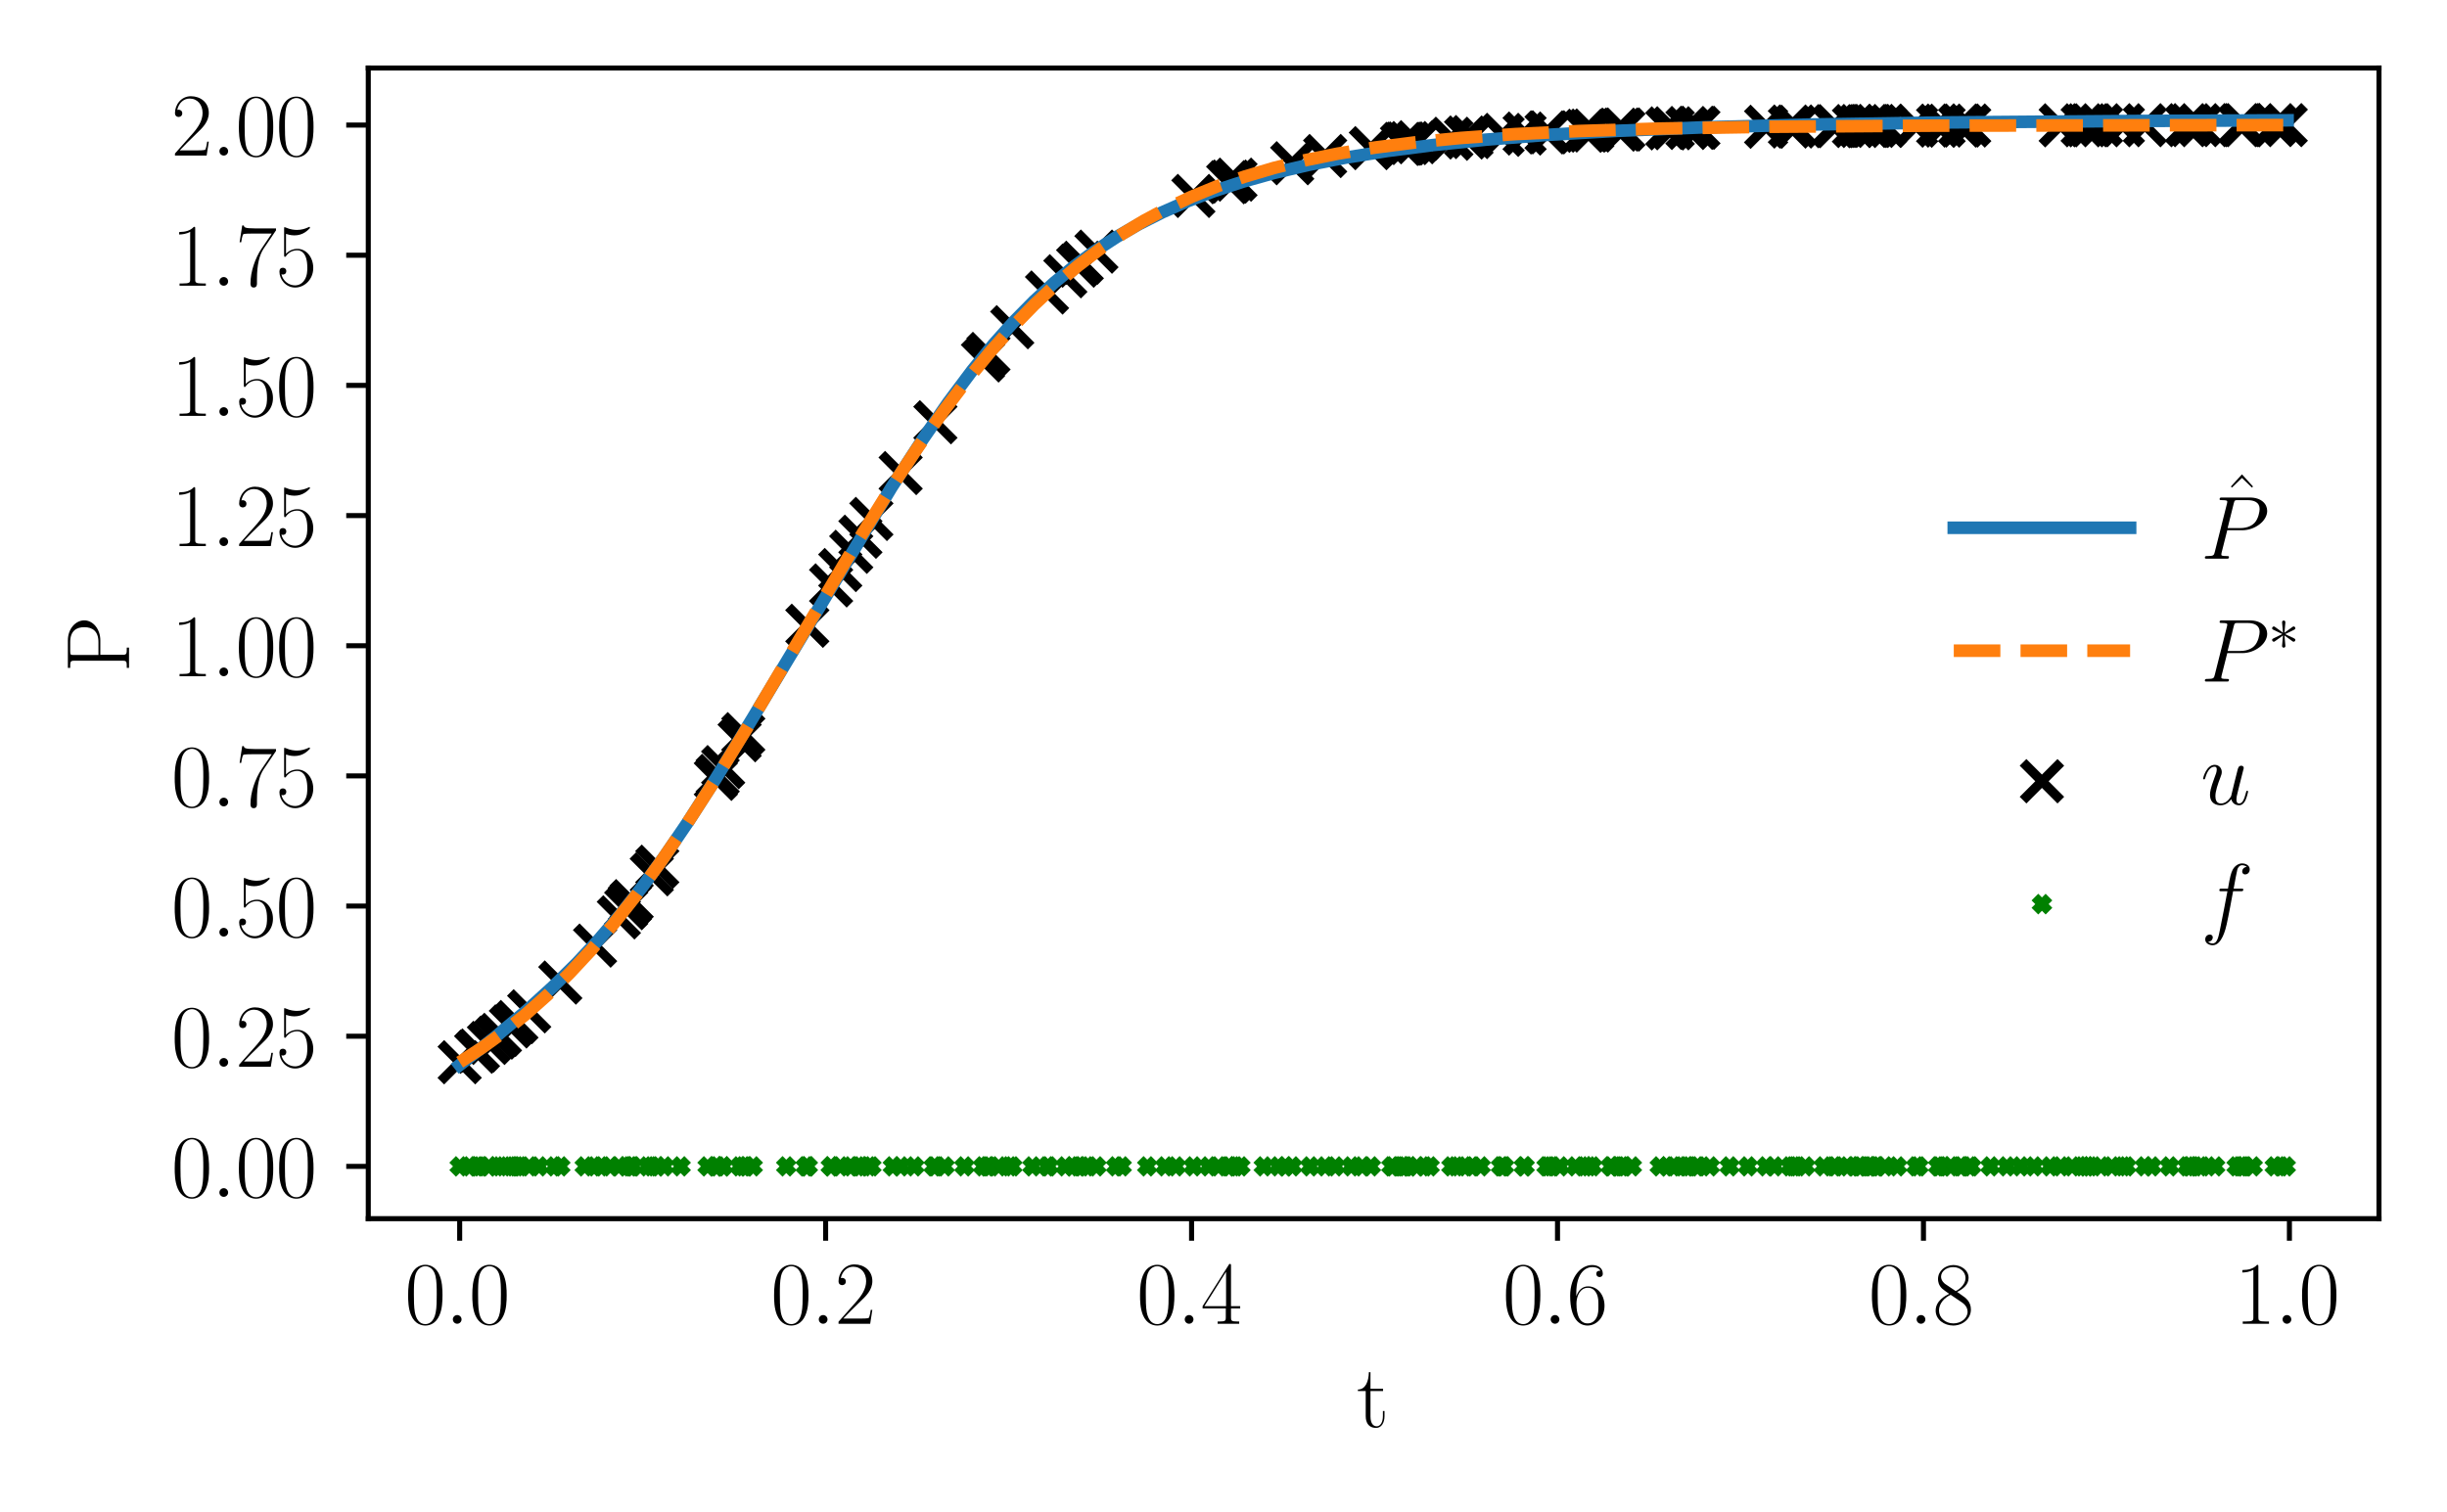 <?xml version="1.0" encoding="utf-8" standalone="no"?>
<!DOCTYPE svg PUBLIC "-//W3C//DTD SVG 1.1//EN"
  "http://www.w3.org/Graphics/SVG/1.1/DTD/svg11.dtd">
<svg xmlns:xlink="http://www.w3.org/1999/xlink" width="388.543pt" height="240.133pt" viewBox="0 0 388.543 240.133" xmlns="http://www.w3.org/2000/svg" version="1.1">
 <defs>
  <style type="text/css">*{stroke-linejoin: round; stroke-linecap: butt}</style>
 </defs>
 <g id="figure_1">
  <g id="patch_1">
   <path d="M 0 240.133 
L 388.543 240.133 
L 388.543 0 
L 0 0 
z
" style="fill: #ffffff"/>
  </g>
  <g id="axes_1">
   <g id="patch_2">
    <path d="M 58.477 193.537 
L 377.743 193.537 
L 377.743 10.8 
L 58.477 10.8 
z
" style="fill: #ffffff"/>
   </g>
   <g id="PathCollection_1">
    <defs>
     <path id="m51b2ae4a59" d="M -3 3 
L 3 -3 
M -3 -3 
L 3 3 
" style="stroke: #000000; stroke-width: 1.5"/>
    </defs>
    <g clip-path="url(#p266e06e25e)">
     <use xlink:href="#m51b2ae4a59" x="72.989" y="168.694" style="stroke: #000000; stroke-width: 1.5"/>
     <use xlink:href="#m51b2ae4a59" x="230.458" y="22.036" style="stroke: #000000; stroke-width: 1.5"/>
     <use xlink:href="#m51b2ae4a59" x="210.411" y="24.777" style="stroke: #000000; stroke-width: 1.5"/>
     <use xlink:href="#m51b2ae4a59" x="267.936" y="20.325" style="stroke: #000000; stroke-width: 1.5"/>
     <use xlink:href="#m51b2ae4a59" x="224.937" y="22.587" style="stroke: #000000; stroke-width: 1.5"/>
     <use xlink:href="#m51b2ae4a59" x="171.77" y="41.73" style="stroke: #000000; stroke-width: 1.5"/>
     <use xlink:href="#m51b2ae4a59" x="75.894" y="166.829" style="stroke: #000000; stroke-width: 1.5"/>
     <use xlink:href="#m51b2ae4a59" x="118.022" y="116.596" style="stroke: #000000; stroke-width: 1.5"/>
     <use xlink:href="#m51b2ae4a59" x="312.678" y="19.934" style="stroke: #000000; stroke-width: 1.5"/>
     <use xlink:href="#m51b2ae4a59" x="222.904" y="22.823" style="stroke: #000000; stroke-width: 1.5"/>
     <use xlink:href="#m51b2ae4a59" x="99.428" y="144.228" style="stroke: #000000; stroke-width: 1.5"/>
     <use xlink:href="#m51b2ae4a59" x="355.968" y="19.874" style="stroke: #000000; stroke-width: 1.5"/>
     <use xlink:href="#m51b2ae4a59" x="295.246" y="20.011" style="stroke: #000000; stroke-width: 1.5"/>
     <use xlink:href="#m51b2ae4a59" x="217.674" y="23.526" style="stroke: #000000; stroke-width: 1.5"/>
     <use xlink:href="#m51b2ae4a59" x="133.42" y="90.528" style="stroke: #000000; stroke-width: 1.5"/>
     <use xlink:href="#m51b2ae4a59" x="256.896" y="20.593" style="stroke: #000000; stroke-width: 1.5"/>
     <use xlink:href="#m51b2ae4a59" x="331.853" y="19.895" style="stroke: #000000; stroke-width: 1.5"/>
     <use xlink:href="#m51b2ae4a59" x="297.28" y="19.999" style="stroke: #000000; stroke-width: 1.5"/>
     <use xlink:href="#m51b2ae4a59" x="347.833" y="19.879" style="stroke: #000000; stroke-width: 1.5"/>
     <use xlink:href="#m51b2ae4a59" x="94.488" y="150.173" style="stroke: #000000; stroke-width: 1.5"/>
     <use xlink:href="#m51b2ae4a59" x="294.375" y="20.017" style="stroke: #000000; stroke-width: 1.5"/>
     <use xlink:href="#m51b2ae4a59" x="205.181" y="25.926" style="stroke: #000000; stroke-width: 1.5"/>
     <use xlink:href="#m51b2ae4a59" x="156.953" y="56.208" style="stroke: #000000; stroke-width: 1.5"/>
     <use xlink:href="#m51b2ae4a59" x="333.597" y="19.892" style="stroke: #000000; stroke-width: 1.5"/>
     <use xlink:href="#m51b2ae4a59" x="340.569" y="19.885" style="stroke: #000000; stroke-width: 1.5"/>
     <use xlink:href="#m51b2ae4a59" x="355.677" y="19.874" style="stroke: #000000; stroke-width: 1.5"/>
     <use xlink:href="#m51b2ae4a59" x="327.205" y="19.901" style="stroke: #000000; stroke-width: 1.5"/>
     <use xlink:href="#m51b2ae4a59" x="171.189" y="42.192" style="stroke: #000000; stroke-width: 1.5"/>
     <use xlink:href="#m51b2ae4a59" x="88.968" y="156.04" style="stroke: #000000; stroke-width: 1.5"/>
     <use xlink:href="#m51b2ae4a59" x="296.99" y="20.001" style="stroke: #000000; stroke-width: 1.5"/>
     <use xlink:href="#m51b2ae4a59" x="223.775" y="22.719" style="stroke: #000000; stroke-width: 1.5"/>
     <use xlink:href="#m51b2ae4a59" x="98.265" y="145.686" style="stroke: #000000; stroke-width: 1.5"/>
     <use xlink:href="#m51b2ae4a59" x="264.74" y="20.39" style="stroke: #000000; stroke-width: 1.5"/>
     <use xlink:href="#m51b2ae4a59" x="78.8" y="164.783" style="stroke: #000000; stroke-width: 1.5"/>
     <use xlink:href="#m51b2ae4a59" x="337.083" y="19.888" style="stroke: #000000; stroke-width: 1.5"/>
     <use xlink:href="#m51b2ae4a59" x="284.206" y="20.098" style="stroke: #000000; stroke-width: 1.5"/>
     <use xlink:href="#m51b2ae4a59" x="245.565" y="21.03" style="stroke: #000000; stroke-width: 1.5"/>
     <use xlink:href="#m51b2ae4a59" x="265.612" y="20.372" style="stroke: #000000; stroke-width: 1.5"/>
     <use xlink:href="#m51b2ae4a59" x="304.253" y="19.965" style="stroke: #000000; stroke-width: 1.5"/>
     <use xlink:href="#m51b2ae4a59" x="299.314" y="19.988" style="stroke: #000000; stroke-width: 1.5"/>
     <use xlink:href="#m51b2ae4a59" x="361.197" y="19.872" style="stroke: #000000; stroke-width: 1.5"/>
     <use xlink:href="#m51b2ae4a59" x="252.829" y="20.727" style="stroke: #000000; stroke-width: 1.5"/>
     <use xlink:href="#m51b2ae4a59" x="195.013" y="28.938" style="stroke: #000000; stroke-width: 1.5"/>
     <use xlink:href="#m51b2ae4a59" x="257.477" y="20.576" style="stroke: #000000; stroke-width: 1.5"/>
     <use xlink:href="#m51b2ae4a59" x="189.493" y="31.117" style="stroke: #000000; stroke-width: 1.5"/>
     <use xlink:href="#m51b2ae4a59" x="269.389" y="20.298" style="stroke: #000000; stroke-width: 1.5"/>
     <use xlink:href="#m51b2ae4a59" x="138.359" y="82.412" style="stroke: #000000; stroke-width: 1.5"/>
     <use xlink:href="#m51b2ae4a59" x="349.285" y="19.878" style="stroke: #000000; stroke-width: 1.5"/>
     <use xlink:href="#m51b2ae4a59" x="113.664" y="123.687" style="stroke: #000000; stroke-width: 1.5"/>
     <use xlink:href="#m51b2ae4a59" x="280.429" y="20.138" style="stroke: #000000; stroke-width: 1.5"/>
     <use xlink:href="#m51b2ae4a59" x="174.094" y="39.964" style="stroke: #000000; stroke-width: 1.5"/>
     <use xlink:href="#m51b2ae4a59" x="75.604" y="167.024" style="stroke: #000000; stroke-width: 1.5"/>
     <use xlink:href="#m51b2ae4a59" x="356.258" y="19.874" style="stroke: #000000; stroke-width: 1.5"/>
     <use xlink:href="#m51b2ae4a59" x="251.666" y="20.77" style="stroke: #000000; stroke-width: 1.5"/>
     <use xlink:href="#m51b2ae4a59" x="257.768" y="20.567" style="stroke: #000000; stroke-width: 1.5"/>
     <use xlink:href="#m51b2ae4a59" x="245.856" y="21.016" style="stroke: #000000; stroke-width: 1.5"/>
     <use xlink:href="#m51b2ae4a59" x="233.653" y="21.769" style="stroke: #000000; stroke-width: 1.5"/>
     <use xlink:href="#m51b2ae4a59" x="195.303" y="28.835" style="stroke: #000000; stroke-width: 1.5"/>
     <use xlink:href="#m51b2ae4a59" x="148.527" y="67.057" style="stroke: #000000; stroke-width: 1.5"/>
     <use xlink:href="#m51b2ae4a59" x="77.638" y="165.624" style="stroke: #000000; stroke-width: 1.5"/>
     <use xlink:href="#m51b2ae4a59" x="330.691" y="19.896" style="stroke: #000000; stroke-width: 1.5"/>
     <use xlink:href="#m51b2ae4a59" x="160.73" y="51.964" style="stroke: #000000; stroke-width: 1.5"/>
     <use xlink:href="#m51b2ae4a59" x="222.613" y="22.858" style="stroke: #000000; stroke-width: 1.5"/>
     <use xlink:href="#m51b2ae4a59" x="169.155" y="43.872" style="stroke: #000000; stroke-width: 1.5"/>
     <use xlink:href="#m51b2ae4a59" x="104.367" y="137.64" style="stroke: #000000; stroke-width: 1.5"/>
     <use xlink:href="#m51b2ae4a59" x="135.163" y="87.628" style="stroke: #000000; stroke-width: 1.5"/>
     <use xlink:href="#m51b2ae4a59" x="347.252" y="19.879" style="stroke: #000000; stroke-width: 1.5"/>
     <use xlink:href="#m51b2ae4a59" x="297.861" y="19.996" style="stroke: #000000; stroke-width: 1.5"/>
     <use xlink:href="#m51b2ae4a59" x="311.516" y="19.938" style="stroke: #000000; stroke-width: 1.5"/>
     <use xlink:href="#m51b2ae4a59" x="79.381" y="164.351" style="stroke: #000000; stroke-width: 1.5"/>
     <use xlink:href="#m51b2ae4a59" x="269.679" y="20.293" style="stroke: #000000; stroke-width: 1.5"/>
     <use xlink:href="#m51b2ae4a59" x="114.826" y="121.824" style="stroke: #000000; stroke-width: 1.5"/>
     <use xlink:href="#m51b2ae4a59" x="100.009" y="143.486" style="stroke: #000000; stroke-width: 1.5"/>
     <use xlink:href="#m51b2ae4a59" x="143.007" y="75.125" style="stroke: #000000; stroke-width: 1.5"/>
     <use xlink:href="#m51b2ae4a59" x="296.699" y="20.002" style="stroke: #000000; stroke-width: 1.5"/>
     <use xlink:href="#m51b2ae4a59" x="308.611" y="19.948" style="stroke: #000000; stroke-width: 1.5"/>
     <use xlink:href="#m51b2ae4a59" x="285.078" y="20.089" style="stroke: #000000; stroke-width: 1.5"/>
     <use xlink:href="#m51b2ae4a59" x="238.593" y="21.418" style="stroke: #000000; stroke-width: 1.5"/>
     <use xlink:href="#m51b2ae4a59" x="232.782" y="21.838" style="stroke: #000000; stroke-width: 1.5"/>
     <use xlink:href="#m51b2ae4a59" x="291.179" y="20.038" style="stroke: #000000; stroke-width: 1.5"/>
     <use xlink:href="#m51b2ae4a59" x="331.272" y="19.895" style="stroke: #000000; stroke-width: 1.5"/>
     <use xlink:href="#m51b2ae4a59" x="307.739" y="19.951" style="stroke: #000000; stroke-width: 1.5"/>
     <use xlink:href="#m51b2ae4a59" x="223.194" y="22.788" style="stroke: #000000; stroke-width: 1.5"/>
     <use xlink:href="#m51b2ae4a59" x="128.19" y="99.379" style="stroke: #000000; stroke-width: 1.5"/>
     <use xlink:href="#m51b2ae4a59" x="117.441" y="117.557" style="stroke: #000000; stroke-width: 1.5"/>
     <use xlink:href="#m51b2ae4a59" x="84.029" y="160.608" style="stroke: #000000; stroke-width: 1.5"/>
     <use xlink:href="#m51b2ae4a59" x="166.25" y="46.452" style="stroke: #000000; stroke-width: 1.5"/>
     <use xlink:href="#m51b2ae4a59" x="131.967" y="92.968" style="stroke: #000000; stroke-width: 1.5"/>
     <use xlink:href="#m51b2ae4a59" x="311.226" y="19.939" style="stroke: #000000; stroke-width: 1.5"/>
     <use xlink:href="#m51b2ae4a59" x="81.996" y="162.31" style="stroke: #000000; stroke-width: 1.5"/>
     <use xlink:href="#m51b2ae4a59" x="156.081" y="57.243" style="stroke: #000000; stroke-width: 1.5"/>
     <use xlink:href="#m51b2ae4a59" x="252.248" y="20.748" style="stroke: #000000; stroke-width: 1.5"/>
     <use xlink:href="#m51b2ae4a59" x="103.495" y="138.848" style="stroke: #000000; stroke-width: 1.5"/>
     <use xlink:href="#m51b2ae4a59" x="136.616" y="85.239" style="stroke: #000000; stroke-width: 1.5"/>
     <use xlink:href="#m51b2ae4a59" x="113.954" y="123.223" style="stroke: #000000; stroke-width: 1.5"/>
     <use xlink:href="#m51b2ae4a59" x="291.469" y="20.036" style="stroke: #000000; stroke-width: 1.5"/>
     <use xlink:href="#m51b2ae4a59" x="81.124" y="163.008" style="stroke: #000000; stroke-width: 1.5"/>
     <use xlink:href="#m51b2ae4a59" x="362.94" y="19.871" style="stroke: #000000; stroke-width: 1.5"/>
     <use xlink:href="#m51b2ae4a59" x="100.299" y="143.111" style="stroke: #000000; stroke-width: 1.5"/>
     <use xlink:href="#m51b2ae4a59" x="196.175" y="28.533" style="stroke: #000000; stroke-width: 1.5"/>
     <use xlink:href="#m51b2ae4a59" x="242.079" y="21.21" style="stroke: #000000; stroke-width: 1.5"/>
    </g>
   </g>
   <g id="PathCollection_2">
    <defs>
     <path id="m4c824fe68b" d="M -1.118 1.118 
L 1.118 -1.118 
M -1.118 -1.118 
L 1.118 1.118 
" style="stroke: #008000; stroke-width: 1.5"/>
    </defs>
    <g clip-path="url(#p266e06e25e)">
     <use xlink:href="#m4c824fe68b" x="238.817" y="185.231" style="fill: #008000; stroke: #008000; stroke-width: 1.5"/>
     <use xlink:href="#m4c824fe68b" x="76.272" y="185.231" style="fill: #008000; stroke: #008000; stroke-width: 1.5"/>
     <use xlink:href="#m4c824fe68b" x="145.178" y="185.231" style="fill: #008000; stroke: #008000; stroke-width: 1.5"/>
     <use xlink:href="#m4c824fe68b" x="100.513" y="185.231" style="fill: #008000; stroke: #008000; stroke-width: 1.5"/>
     <use xlink:href="#m4c824fe68b" x="347.663" y="185.231" style="fill: #008000; stroke: #008000; stroke-width: 1.5"/>
     <use xlink:href="#m4c824fe68b" x="156.738" y="185.231" style="fill: #008000; stroke: #008000; stroke-width: 1.5"/>
     <use xlink:href="#m4c824fe68b" x="267.153" y="185.231" style="fill: #008000; stroke: #008000; stroke-width: 1.5"/>
     <use xlink:href="#m4c824fe68b" x="351.729" y="185.231" style="fill: #008000; stroke: #008000; stroke-width: 1.5"/>
     <use xlink:href="#m4c824fe68b" x="82.488" y="185.231" style="fill: #008000; stroke: #008000; stroke-width: 1.5"/>
     <use xlink:href="#m4c824fe68b" x="149.99" y="185.231" style="fill: #008000; stroke: #008000; stroke-width: 1.5"/>
     <use xlink:href="#m4c824fe68b" x="178.103" y="185.231" style="fill: #008000; stroke: #008000; stroke-width: 1.5"/>
     <use xlink:href="#m4c824fe68b" x="216.307" y="185.231" style="fill: #008000; stroke: #008000; stroke-width: 1.5"/>
     <use xlink:href="#m4c824fe68b" x="267.736" y="185.231" style="fill: #008000; stroke: #008000; stroke-width: 1.5"/>
     <use xlink:href="#m4c824fe68b" x="318.636" y="185.231" style="fill: #008000; stroke: #008000; stroke-width: 1.5"/>
     <use xlink:href="#m4c824fe68b" x="259.109" y="185.231" style="fill: #008000; stroke: #008000; stroke-width: 1.5"/>
     <use xlink:href="#m4c824fe68b" x="226.216" y="185.231" style="fill: #008000; stroke: #008000; stroke-width: 1.5"/>
     <use xlink:href="#m4c824fe68b" x="286.659" y="185.231" style="fill: #008000; stroke: #008000; stroke-width: 1.5"/>
     <use xlink:href="#m4c824fe68b" x="102.798" y="185.231" style="fill: #008000; stroke: #008000; stroke-width: 1.5"/>
     <use xlink:href="#m4c824fe68b" x="108.068" y="185.231" style="fill: #008000; stroke: #008000; stroke-width: 1.5"/>
     <use xlink:href="#m4c824fe68b" x="128.257" y="185.231" style="fill: #008000; stroke: #008000; stroke-width: 1.5"/>
     <use xlink:href="#m4c824fe68b" x="158.568" y="185.231" style="fill: #008000; stroke: #008000; stroke-width: 1.5"/>
     <use xlink:href="#m4c824fe68b" x="105.474" y="185.231" style="fill: #008000; stroke: #008000; stroke-width: 1.5"/>
     <use xlink:href="#m4c824fe68b" x="325.518" y="185.231" style="fill: #008000; stroke: #008000; stroke-width: 1.5"/>
     <use xlink:href="#m4c824fe68b" x="200.668" y="185.231" style="fill: #008000; stroke: #008000; stroke-width: 1.5"/>
     <use xlink:href="#m4c824fe68b" x="220.932" y="185.231" style="fill: #008000; stroke: #008000; stroke-width: 1.5"/>
     <use xlink:href="#m4c824fe68b" x="349.696" y="185.231" style="fill: #008000; stroke: #008000; stroke-width: 1.5"/>
     <use xlink:href="#m4c824fe68b" x="235.099" y="185.231" style="fill: #008000; stroke: #008000; stroke-width: 1.5"/>
     <use xlink:href="#m4c824fe68b" x="137.934" y="185.231" style="fill: #008000; stroke: #008000; stroke-width: 1.5"/>
     <use xlink:href="#m4c824fe68b" x="170.366" y="185.231" style="fill: #008000; stroke: #008000; stroke-width: 1.5"/>
     <use xlink:href="#m4c824fe68b" x="166.525" y="185.231" style="fill: #008000; stroke: #008000; stroke-width: 1.5"/>
     <use xlink:href="#m4c824fe68b" x="204.087" y="185.231" style="fill: #008000; stroke: #008000; stroke-width: 1.5"/>
     <use xlink:href="#m4c824fe68b" x="231.154" y="185.231" style="fill: #008000; stroke: #008000; stroke-width: 1.5"/>
     <use xlink:href="#m4c824fe68b" x="316.05" y="185.231" style="fill: #008000; stroke: #008000; stroke-width: 1.5"/>
     <use xlink:href="#m4c824fe68b" x="141.77" y="185.231" style="fill: #008000; stroke: #008000; stroke-width: 1.5"/>
     <use xlink:href="#m4c824fe68b" x="227.003" y="185.231" style="fill: #008000; stroke: #008000; stroke-width: 1.5"/>
     <use xlink:href="#m4c824fe68b" x="241.966" y="185.231" style="fill: #008000; stroke: #008000; stroke-width: 1.5"/>
     <use xlink:href="#m4c824fe68b" x="335.318" y="185.231" style="fill: #008000; stroke: #008000; stroke-width: 1.5"/>
     <use xlink:href="#m4c824fe68b" x="208.029" y="185.231" style="fill: #008000; stroke: #008000; stroke-width: 1.5"/>
     <use xlink:href="#m4c824fe68b" x="312.997" y="185.231" style="fill: #008000; stroke: #008000; stroke-width: 1.5"/>
     <use xlink:href="#m4c824fe68b" x="186.714" y="185.231" style="fill: #008000; stroke: #008000; stroke-width: 1.5"/>
     <use xlink:href="#m4c824fe68b" x="119.516" y="185.231" style="fill: #008000; stroke: #008000; stroke-width: 1.5"/>
     <use xlink:href="#m4c824fe68b" x="136.137" y="185.231" style="fill: #008000; stroke: #008000; stroke-width: 1.5"/>
     <use xlink:href="#m4c824fe68b" x="212.026" y="185.231" style="fill: #008000; stroke: #008000; stroke-width: 1.5"/>
     <use xlink:href="#m4c824fe68b" x="85.595" y="185.231" style="fill: #008000; stroke: #008000; stroke-width: 1.5"/>
     <use xlink:href="#m4c824fe68b" x="355.133" y="185.231" style="fill: #008000; stroke: #008000; stroke-width: 1.5"/>
     <use xlink:href="#m4c824fe68b" x="293.367" y="185.231" style="fill: #008000; stroke: #008000; stroke-width: 1.5"/>
     <use xlink:href="#m4c824fe68b" x="196.951" y="185.231" style="fill: #008000; stroke: #008000; stroke-width: 1.5"/>
     <use xlink:href="#m4c824fe68b" x="274.629" y="185.231" style="fill: #008000; stroke: #008000; stroke-width: 1.5"/>
     <use xlink:href="#m4c824fe68b" x="202.999" y="185.231" style="fill: #008000; stroke: #008000; stroke-width: 1.5"/>
     <use xlink:href="#m4c824fe68b" x="114.806" y="185.231" style="fill: #008000; stroke: #008000; stroke-width: 1.5"/>
     <use xlink:href="#m4c824fe68b" x="246.317" y="185.231" style="fill: #008000; stroke: #008000; stroke-width: 1.5"/>
     <use xlink:href="#m4c824fe68b" x="193.463" y="185.231" style="fill: #008000; stroke: #008000; stroke-width: 1.5"/>
     <use xlink:href="#m4c824fe68b" x="127.931" y="185.231" style="fill: #008000; stroke: #008000; stroke-width: 1.5"/>
     <use xlink:href="#m4c824fe68b" x="263.546" y="185.231" style="fill: #008000; stroke: #008000; stroke-width: 1.5"/>
     <use xlink:href="#m4c824fe68b" x="214.553" y="185.231" style="fill: #008000; stroke: #008000; stroke-width: 1.5"/>
     <use xlink:href="#m4c824fe68b" x="131.933" y="185.231" style="fill: #008000; stroke: #008000; stroke-width: 1.5"/>
     <use xlink:href="#m4c824fe68b" x="182.165" y="185.231" style="fill: #008000; stroke: #008000; stroke-width: 1.5"/>
     <use xlink:href="#m4c824fe68b" x="250.167" y="185.231" style="fill: #008000; stroke: #008000; stroke-width: 1.5"/>
     <use xlink:href="#m4c824fe68b" x="289.571" y="185.231" style="fill: #008000; stroke: #008000; stroke-width: 1.5"/>
     <use xlink:href="#m4c824fe68b" x="337.628" y="185.231" style="fill: #008000; stroke: #008000; stroke-width: 1.5"/>
     <use xlink:href="#m4c824fe68b" x="304.623" y="185.231" style="fill: #008000; stroke: #008000; stroke-width: 1.5"/>
     <use xlink:href="#m4c824fe68b" x="112.354" y="185.231" style="fill: #008000; stroke: #008000; stroke-width: 1.5"/>
     <use xlink:href="#m4c824fe68b" x="95.358" y="185.231" style="fill: #008000; stroke: #008000; stroke-width: 1.5"/>
     <use xlink:href="#m4c824fe68b" x="301.254" y="185.231" style="fill: #008000; stroke: #008000; stroke-width: 1.5"/>
     <use xlink:href="#m4c824fe68b" x="298.036" y="185.231" style="fill: #008000; stroke: #008000; stroke-width: 1.5"/>
     <use xlink:href="#m4c824fe68b" x="118.498" y="185.231" style="fill: #008000; stroke: #008000; stroke-width: 1.5"/>
     <use xlink:href="#m4c824fe68b" x="92.848" y="185.231" style="fill: #008000; stroke: #008000; stroke-width: 1.5"/>
     <use xlink:href="#m4c824fe68b" x="309.686" y="185.231" style="fill: #008000; stroke: #008000; stroke-width: 1.5"/>
     <use xlink:href="#m4c824fe68b" x="148.256" y="185.231" style="fill: #008000; stroke: #008000; stroke-width: 1.5"/>
     <use xlink:href="#m4c824fe68b" x="238.327" y="185.231" style="fill: #008000; stroke: #008000; stroke-width: 1.5"/>
     <use xlink:href="#m4c824fe68b" x="362.138" y="185.231" style="fill: #008000; stroke: #008000; stroke-width: 1.5"/>
     <use xlink:href="#m4c824fe68b" x="153.137" y="185.231" style="fill: #008000; stroke: #008000; stroke-width: 1.5"/>
     <use xlink:href="#m4c824fe68b" x="329.016" y="185.231" style="fill: #008000; stroke: #008000; stroke-width: 1.5"/>
     <use xlink:href="#m4c824fe68b" x="322.963" y="185.231" style="fill: #008000; stroke: #008000; stroke-width: 1.5"/>
     <use xlink:href="#m4c824fe68b" x="247.711" y="185.231" style="fill: #008000; stroke: #008000; stroke-width: 1.5"/>
     <use xlink:href="#m4c824fe68b" x="344.487" y="185.231" style="fill: #008000; stroke: #008000; stroke-width: 1.5"/>
     <use xlink:href="#m4c824fe68b" x="277.534" y="185.231" style="fill: #008000; stroke: #008000; stroke-width: 1.5"/>
     <use xlink:href="#m4c824fe68b" x="284.727" y="185.231" style="fill: #008000; stroke: #008000; stroke-width: 1.5"/>
     <use xlink:href="#m4c824fe68b" x="295.112" y="185.231" style="fill: #008000; stroke: #008000; stroke-width: 1.5"/>
     <use xlink:href="#m4c824fe68b" x="255.91" y="185.231" style="fill: #008000; stroke: #008000; stroke-width: 1.5"/>
     <use xlink:href="#m4c824fe68b" x="81.566" y="185.231" style="fill: #008000; stroke: #008000; stroke-width: 1.5"/>
     <use xlink:href="#m4c824fe68b" x="124.843" y="185.231" style="fill: #008000; stroke: #008000; stroke-width: 1.5"/>
     <use xlink:href="#m4c824fe68b" x="307.985" y="185.231" style="fill: #008000; stroke: #008000; stroke-width: 1.5"/>
     <use xlink:href="#m4c824fe68b" x="74.626" y="185.231" style="fill: #008000; stroke: #008000; stroke-width: 1.5"/>
     <use xlink:href="#m4c824fe68b" x="96.91" y="185.231" style="fill: #008000; stroke: #008000; stroke-width: 1.5"/>
     <use xlink:href="#m4c824fe68b" x="191.918" y="185.231" style="fill: #008000; stroke: #008000; stroke-width: 1.5"/>
     <use xlink:href="#m4c824fe68b" x="221.187" y="185.231" style="fill: #008000; stroke: #008000; stroke-width: 1.5"/>
     <use xlink:href="#m4c824fe68b" x="160.286" y="185.231" style="fill: #008000; stroke: #008000; stroke-width: 1.5"/>
     <use xlink:href="#m4c824fe68b" x="172.526" y="185.231" style="fill: #008000; stroke: #008000; stroke-width: 1.5"/>
     <use xlink:href="#m4c824fe68b" x="320.822" y="185.231" style="fill: #008000; stroke: #008000; stroke-width: 1.5"/>
     <use xlink:href="#m4c824fe68b" x="255.727" y="185.231" style="fill: #008000; stroke: #008000; stroke-width: 1.5"/>
     <use xlink:href="#m4c824fe68b" x="357.692" y="185.231" style="fill: #008000; stroke: #008000; stroke-width: 1.5"/>
     <use xlink:href="#m4c824fe68b" x="271.498" y="185.231" style="fill: #008000; stroke: #008000; stroke-width: 1.5"/>
     <use xlink:href="#m4c824fe68b" x="341.647" y="185.231" style="fill: #008000; stroke: #008000; stroke-width: 1.5"/>
     <use xlink:href="#m4c824fe68b" x="281.749" y="185.231" style="fill: #008000; stroke: #008000; stroke-width: 1.5"/>
     <use xlink:href="#m4c824fe68b" x="177.212" y="185.231" style="fill: #008000; stroke: #008000; stroke-width: 1.5"/>
     <use xlink:href="#m4c824fe68b" x="185.009" y="185.231" style="fill: #008000; stroke: #008000; stroke-width: 1.5"/>
     <use xlink:href="#m4c824fe68b" x="88.067" y="185.231" style="fill: #008000; stroke: #008000; stroke-width: 1.5"/>
     <use xlink:href="#m4c824fe68b" x="331.333" y="185.231" style="fill: #008000; stroke: #008000; stroke-width: 1.5"/>
     <use xlink:href="#m4c824fe68b" x="163.931" y="185.231" style="fill: #008000; stroke: #008000; stroke-width: 1.5"/>
     <use xlink:href="#m4c824fe68b" x="72.989" y="185.231" style="fill: #008000; stroke: #008000; stroke-width: 1.5"/>
     <use xlink:href="#m4c824fe68b" x="230.458" y="185.231" style="fill: #008000; stroke: #008000; stroke-width: 1.5"/>
     <use xlink:href="#m4c824fe68b" x="210.411" y="185.231" style="fill: #008000; stroke: #008000; stroke-width: 1.5"/>
     <use xlink:href="#m4c824fe68b" x="267.936" y="185.231" style="fill: #008000; stroke: #008000; stroke-width: 1.5"/>
     <use xlink:href="#m4c824fe68b" x="224.937" y="185.231" style="fill: #008000; stroke: #008000; stroke-width: 1.5"/>
     <use xlink:href="#m4c824fe68b" x="171.77" y="185.231" style="fill: #008000; stroke: #008000; stroke-width: 1.5"/>
     <use xlink:href="#m4c824fe68b" x="75.894" y="185.231" style="fill: #008000; stroke: #008000; stroke-width: 1.5"/>
     <use xlink:href="#m4c824fe68b" x="118.022" y="185.231" style="fill: #008000; stroke: #008000; stroke-width: 1.5"/>
     <use xlink:href="#m4c824fe68b" x="312.678" y="185.231" style="fill: #008000; stroke: #008000; stroke-width: 1.5"/>
     <use xlink:href="#m4c824fe68b" x="222.904" y="185.231" style="fill: #008000; stroke: #008000; stroke-width: 1.5"/>
     <use xlink:href="#m4c824fe68b" x="99.428" y="185.231" style="fill: #008000; stroke: #008000; stroke-width: 1.5"/>
     <use xlink:href="#m4c824fe68b" x="355.968" y="185.231" style="fill: #008000; stroke: #008000; stroke-width: 1.5"/>
     <use xlink:href="#m4c824fe68b" x="295.246" y="185.231" style="fill: #008000; stroke: #008000; stroke-width: 1.5"/>
     <use xlink:href="#m4c824fe68b" x="217.674" y="185.231" style="fill: #008000; stroke: #008000; stroke-width: 1.5"/>
     <use xlink:href="#m4c824fe68b" x="133.42" y="185.231" style="fill: #008000; stroke: #008000; stroke-width: 1.5"/>
     <use xlink:href="#m4c824fe68b" x="256.896" y="185.231" style="fill: #008000; stroke: #008000; stroke-width: 1.5"/>
     <use xlink:href="#m4c824fe68b" x="331.853" y="185.231" style="fill: #008000; stroke: #008000; stroke-width: 1.5"/>
     <use xlink:href="#m4c824fe68b" x="297.28" y="185.231" style="fill: #008000; stroke: #008000; stroke-width: 1.5"/>
     <use xlink:href="#m4c824fe68b" x="347.833" y="185.231" style="fill: #008000; stroke: #008000; stroke-width: 1.5"/>
     <use xlink:href="#m4c824fe68b" x="94.488" y="185.231" style="fill: #008000; stroke: #008000; stroke-width: 1.5"/>
     <use xlink:href="#m4c824fe68b" x="294.375" y="185.231" style="fill: #008000; stroke: #008000; stroke-width: 1.5"/>
     <use xlink:href="#m4c824fe68b" x="205.181" y="185.231" style="fill: #008000; stroke: #008000; stroke-width: 1.5"/>
     <use xlink:href="#m4c824fe68b" x="156.953" y="185.231" style="fill: #008000; stroke: #008000; stroke-width: 1.5"/>
     <use xlink:href="#m4c824fe68b" x="333.597" y="185.231" style="fill: #008000; stroke: #008000; stroke-width: 1.5"/>
     <use xlink:href="#m4c824fe68b" x="340.569" y="185.231" style="fill: #008000; stroke: #008000; stroke-width: 1.5"/>
     <use xlink:href="#m4c824fe68b" x="355.677" y="185.231" style="fill: #008000; stroke: #008000; stroke-width: 1.5"/>
     <use xlink:href="#m4c824fe68b" x="327.205" y="185.231" style="fill: #008000; stroke: #008000; stroke-width: 1.5"/>
     <use xlink:href="#m4c824fe68b" x="171.189" y="185.231" style="fill: #008000; stroke: #008000; stroke-width: 1.5"/>
     <use xlink:href="#m4c824fe68b" x="88.968" y="185.231" style="fill: #008000; stroke: #008000; stroke-width: 1.5"/>
     <use xlink:href="#m4c824fe68b" x="296.99" y="185.231" style="fill: #008000; stroke: #008000; stroke-width: 1.5"/>
     <use xlink:href="#m4c824fe68b" x="223.775" y="185.231" style="fill: #008000; stroke: #008000; stroke-width: 1.5"/>
     <use xlink:href="#m4c824fe68b" x="98.265" y="185.231" style="fill: #008000; stroke: #008000; stroke-width: 1.5"/>
     <use xlink:href="#m4c824fe68b" x="264.74" y="185.231" style="fill: #008000; stroke: #008000; stroke-width: 1.5"/>
     <use xlink:href="#m4c824fe68b" x="78.8" y="185.231" style="fill: #008000; stroke: #008000; stroke-width: 1.5"/>
     <use xlink:href="#m4c824fe68b" x="337.083" y="185.231" style="fill: #008000; stroke: #008000; stroke-width: 1.5"/>
     <use xlink:href="#m4c824fe68b" x="284.206" y="185.231" style="fill: #008000; stroke: #008000; stroke-width: 1.5"/>
     <use xlink:href="#m4c824fe68b" x="245.565" y="185.231" style="fill: #008000; stroke: #008000; stroke-width: 1.5"/>
     <use xlink:href="#m4c824fe68b" x="265.612" y="185.231" style="fill: #008000; stroke: #008000; stroke-width: 1.5"/>
     <use xlink:href="#m4c824fe68b" x="304.253" y="185.231" style="fill: #008000; stroke: #008000; stroke-width: 1.5"/>
     <use xlink:href="#m4c824fe68b" x="299.314" y="185.231" style="fill: #008000; stroke: #008000; stroke-width: 1.5"/>
     <use xlink:href="#m4c824fe68b" x="361.197" y="185.231" style="fill: #008000; stroke: #008000; stroke-width: 1.5"/>
     <use xlink:href="#m4c824fe68b" x="252.829" y="185.231" style="fill: #008000; stroke: #008000; stroke-width: 1.5"/>
     <use xlink:href="#m4c824fe68b" x="195.013" y="185.231" style="fill: #008000; stroke: #008000; stroke-width: 1.5"/>
     <use xlink:href="#m4c824fe68b" x="257.477" y="185.231" style="fill: #008000; stroke: #008000; stroke-width: 1.5"/>
     <use xlink:href="#m4c824fe68b" x="189.493" y="185.231" style="fill: #008000; stroke: #008000; stroke-width: 1.5"/>
     <use xlink:href="#m4c824fe68b" x="269.389" y="185.231" style="fill: #008000; stroke: #008000; stroke-width: 1.5"/>
     <use xlink:href="#m4c824fe68b" x="138.359" y="185.231" style="fill: #008000; stroke: #008000; stroke-width: 1.5"/>
     <use xlink:href="#m4c824fe68b" x="349.285" y="185.231" style="fill: #008000; stroke: #008000; stroke-width: 1.5"/>
     <use xlink:href="#m4c824fe68b" x="113.664" y="185.231" style="fill: #008000; stroke: #008000; stroke-width: 1.5"/>
     <use xlink:href="#m4c824fe68b" x="280.429" y="185.231" style="fill: #008000; stroke: #008000; stroke-width: 1.5"/>
     <use xlink:href="#m4c824fe68b" x="174.094" y="185.231" style="fill: #008000; stroke: #008000; stroke-width: 1.5"/>
     <use xlink:href="#m4c824fe68b" x="75.604" y="185.231" style="fill: #008000; stroke: #008000; stroke-width: 1.5"/>
     <use xlink:href="#m4c824fe68b" x="356.258" y="185.231" style="fill: #008000; stroke: #008000; stroke-width: 1.5"/>
     <use xlink:href="#m4c824fe68b" x="251.666" y="185.231" style="fill: #008000; stroke: #008000; stroke-width: 1.5"/>
     <use xlink:href="#m4c824fe68b" x="257.768" y="185.231" style="fill: #008000; stroke: #008000; stroke-width: 1.5"/>
     <use xlink:href="#m4c824fe68b" x="245.856" y="185.231" style="fill: #008000; stroke: #008000; stroke-width: 1.5"/>
     <use xlink:href="#m4c824fe68b" x="233.653" y="185.231" style="fill: #008000; stroke: #008000; stroke-width: 1.5"/>
     <use xlink:href="#m4c824fe68b" x="195.303" y="185.231" style="fill: #008000; stroke: #008000; stroke-width: 1.5"/>
     <use xlink:href="#m4c824fe68b" x="148.527" y="185.231" style="fill: #008000; stroke: #008000; stroke-width: 1.5"/>
     <use xlink:href="#m4c824fe68b" x="77.638" y="185.231" style="fill: #008000; stroke: #008000; stroke-width: 1.5"/>
     <use xlink:href="#m4c824fe68b" x="330.691" y="185.231" style="fill: #008000; stroke: #008000; stroke-width: 1.5"/>
     <use xlink:href="#m4c824fe68b" x="160.73" y="185.231" style="fill: #008000; stroke: #008000; stroke-width: 1.5"/>
     <use xlink:href="#m4c824fe68b" x="222.613" y="185.231" style="fill: #008000; stroke: #008000; stroke-width: 1.5"/>
     <use xlink:href="#m4c824fe68b" x="169.155" y="185.231" style="fill: #008000; stroke: #008000; stroke-width: 1.5"/>
     <use xlink:href="#m4c824fe68b" x="104.367" y="185.231" style="fill: #008000; stroke: #008000; stroke-width: 1.5"/>
     <use xlink:href="#m4c824fe68b" x="135.163" y="185.231" style="fill: #008000; stroke: #008000; stroke-width: 1.5"/>
     <use xlink:href="#m4c824fe68b" x="347.252" y="185.231" style="fill: #008000; stroke: #008000; stroke-width: 1.5"/>
     <use xlink:href="#m4c824fe68b" x="297.861" y="185.231" style="fill: #008000; stroke: #008000; stroke-width: 1.5"/>
     <use xlink:href="#m4c824fe68b" x="311.516" y="185.231" style="fill: #008000; stroke: #008000; stroke-width: 1.5"/>
     <use xlink:href="#m4c824fe68b" x="79.381" y="185.231" style="fill: #008000; stroke: #008000; stroke-width: 1.5"/>
     <use xlink:href="#m4c824fe68b" x="269.679" y="185.231" style="fill: #008000; stroke: #008000; stroke-width: 1.5"/>
     <use xlink:href="#m4c824fe68b" x="114.826" y="185.231" style="fill: #008000; stroke: #008000; stroke-width: 1.5"/>
     <use xlink:href="#m4c824fe68b" x="100.009" y="185.231" style="fill: #008000; stroke: #008000; stroke-width: 1.5"/>
     <use xlink:href="#m4c824fe68b" x="143.007" y="185.231" style="fill: #008000; stroke: #008000; stroke-width: 1.5"/>
     <use xlink:href="#m4c824fe68b" x="296.699" y="185.231" style="fill: #008000; stroke: #008000; stroke-width: 1.5"/>
     <use xlink:href="#m4c824fe68b" x="308.611" y="185.231" style="fill: #008000; stroke: #008000; stroke-width: 1.5"/>
     <use xlink:href="#m4c824fe68b" x="285.078" y="185.231" style="fill: #008000; stroke: #008000; stroke-width: 1.5"/>
     <use xlink:href="#m4c824fe68b" x="238.592" y="185.231" style="fill: #008000; stroke: #008000; stroke-width: 1.5"/>
     <use xlink:href="#m4c824fe68b" x="232.782" y="185.231" style="fill: #008000; stroke: #008000; stroke-width: 1.5"/>
     <use xlink:href="#m4c824fe68b" x="291.179" y="185.231" style="fill: #008000; stroke: #008000; stroke-width: 1.5"/>
     <use xlink:href="#m4c824fe68b" x="331.272" y="185.231" style="fill: #008000; stroke: #008000; stroke-width: 1.5"/>
     <use xlink:href="#m4c824fe68b" x="307.739" y="185.231" style="fill: #008000; stroke: #008000; stroke-width: 1.5"/>
     <use xlink:href="#m4c824fe68b" x="223.194" y="185.231" style="fill: #008000; stroke: #008000; stroke-width: 1.5"/>
     <use xlink:href="#m4c824fe68b" x="128.19" y="185.231" style="fill: #008000; stroke: #008000; stroke-width: 1.5"/>
     <use xlink:href="#m4c824fe68b" x="117.441" y="185.231" style="fill: #008000; stroke: #008000; stroke-width: 1.5"/>
     <use xlink:href="#m4c824fe68b" x="84.029" y="185.231" style="fill: #008000; stroke: #008000; stroke-width: 1.5"/>
     <use xlink:href="#m4c824fe68b" x="166.25" y="185.231" style="fill: #008000; stroke: #008000; stroke-width: 1.5"/>
     <use xlink:href="#m4c824fe68b" x="131.967" y="185.231" style="fill: #008000; stroke: #008000; stroke-width: 1.5"/>
     <use xlink:href="#m4c824fe68b" x="311.226" y="185.231" style="fill: #008000; stroke: #008000; stroke-width: 1.5"/>
     <use xlink:href="#m4c824fe68b" x="81.996" y="185.231" style="fill: #008000; stroke: #008000; stroke-width: 1.5"/>
     <use xlink:href="#m4c824fe68b" x="156.081" y="185.231" style="fill: #008000; stroke: #008000; stroke-width: 1.5"/>
     <use xlink:href="#m4c824fe68b" x="252.248" y="185.231" style="fill: #008000; stroke: #008000; stroke-width: 1.5"/>
     <use xlink:href="#m4c824fe68b" x="103.495" y="185.231" style="fill: #008000; stroke: #008000; stroke-width: 1.5"/>
     <use xlink:href="#m4c824fe68b" x="136.616" y="185.231" style="fill: #008000; stroke: #008000; stroke-width: 1.5"/>
     <use xlink:href="#m4c824fe68b" x="113.954" y="185.231" style="fill: #008000; stroke: #008000; stroke-width: 1.5"/>
     <use xlink:href="#m4c824fe68b" x="291.469" y="185.231" style="fill: #008000; stroke: #008000; stroke-width: 1.5"/>
     <use xlink:href="#m4c824fe68b" x="81.124" y="185.231" style="fill: #008000; stroke: #008000; stroke-width: 1.5"/>
     <use xlink:href="#m4c824fe68b" x="362.94" y="185.231" style="fill: #008000; stroke: #008000; stroke-width: 1.5"/>
     <use xlink:href="#m4c824fe68b" x="100.299" y="185.231" style="fill: #008000; stroke: #008000; stroke-width: 1.5"/>
     <use xlink:href="#m4c824fe68b" x="196.175" y="185.231" style="fill: #008000; stroke: #008000; stroke-width: 1.5"/>
     <use xlink:href="#m4c824fe68b" x="242.079" y="185.231" style="fill: #008000; stroke: #008000; stroke-width: 1.5"/>
    </g>
   </g>
   <g id="matplotlib.axis_1">
    <g id="xtick_1">
     <g id="line2d_1">
      <defs>
       <path id="m78b531d7b8" d="M 0 0 
L 0 3.5 
" style="stroke: #000000; stroke-width: 0.8"/>
      </defs>
      <g>
       <use xlink:href="#m78b531d7b8" x="72.989" y="193.537" style="stroke: #000000; stroke-width: 0.8"/>
      </g>
     </g>
     <g id="text_1">
      <!-- $\mathdefault{0.0}$ -->
      <g transform="translate(64.264 210.223) scale(0.14 -0.14)">
       <defs>
        <path id="CMR17-30" d="M 2688 2025 
C 2688 2416 2682 3080 2413 3591 
C 2176 4039 1798 4198 1466 4198 
C 1158 4198 768 4058 525 3597 
C 269 3118 243 2524 243 2025 
C 243 1661 250 1106 448 619 
C 723 -39 1216 -128 1466 -128 
C 1760 -128 2208 -7 2470 600 
C 2662 1042 2688 1559 2688 2025 
z
M 1466 -26 
C 1056 -26 813 325 723 812 
C 653 1188 653 1738 653 2096 
C 653 2588 653 2997 736 3387 
C 858 3929 1216 4096 1466 4096 
C 1728 4096 2067 3923 2189 3400 
C 2272 3036 2278 2607 2278 2096 
C 2278 1680 2278 1169 2202 792 
C 2067 95 1690 -26 1466 -26 
z
" transform="scale(0.016)"/>
        <path id="CMMI12-3a" d="M 1178 307 
C 1178 492 1024 619 870 619 
C 685 619 557 466 557 313 
C 557 128 710 0 864 0 
C 1050 0 1178 153 1178 307 
z
" transform="scale(0.016)"/>
       </defs>
       <use xlink:href="#CMR17-30" transform="scale(0.996)"/>
       <use xlink:href="#CMMI12-3a" transform="translate(45.69 0) scale(0.996)"/>
       <use xlink:href="#CMR17-30" transform="translate(72.788 0) scale(0.996)"/>
      </g>
     </g>
    </g>
    <g id="xtick_2">
     <g id="line2d_2">
      <g>
       <use xlink:href="#m78b531d7b8" x="131.096" y="193.537" style="stroke: #000000; stroke-width: 0.8"/>
      </g>
     </g>
     <g id="text_2">
      <!-- $\mathdefault{0.2}$ -->
      <g transform="translate(122.37 210.223) scale(0.14 -0.14)">
       <defs>
        <path id="CMR17-32" d="M 2669 989 
L 2554 989 
C 2490 536 2438 459 2413 420 
C 2381 369 1920 369 1830 369 
L 602 369 
C 832 619 1280 1072 1824 1597 
C 2214 1967 2669 2402 2669 3035 
C 2669 3790 2067 4224 1395 4224 
C 691 4224 262 3604 262 3030 
C 262 2780 448 2748 525 2748 
C 589 2748 781 2787 781 3010 
C 781 3207 614 3264 525 3264 
C 486 3264 448 3258 422 3245 
C 544 3790 915 4058 1306 4058 
C 1862 4058 2227 3617 2227 3035 
C 2227 2479 1901 2000 1536 1584 
L 262 146 
L 262 0 
L 2515 0 
L 2669 989 
z
" transform="scale(0.016)"/>
       </defs>
       <use xlink:href="#CMR17-30" transform="scale(0.996)"/>
       <use xlink:href="#CMMI12-3a" transform="translate(45.69 0) scale(0.996)"/>
       <use xlink:href="#CMR17-32" transform="translate(72.788 0) scale(0.996)"/>
      </g>
     </g>
    </g>
    <g id="xtick_3">
     <g id="line2d_3">
      <g>
       <use xlink:href="#m78b531d7b8" x="189.202" y="193.537" style="stroke: #000000; stroke-width: 0.8"/>
      </g>
     </g>
     <g id="text_3">
      <!-- $\mathdefault{0.4}$ -->
      <g transform="translate(180.477 210.223) scale(0.14 -0.14)">
       <defs>
        <path id="CMR17-34" d="M 2150 4122 
C 2150 4256 2144 4256 2029 4256 
L 128 1254 
L 128 1088 
L 1779 1088 
L 1779 457 
C 1779 224 1766 160 1318 160 
L 1197 160 
L 1197 0 
C 1402 0 1747 0 1965 0 
C 2182 0 2528 0 2733 0 
L 2733 160 
L 2611 160 
C 2163 160 2150 224 2150 457 
L 2150 1088 
L 2803 1088 
L 2803 1254 
L 2150 1254 
L 2150 4122 
z
M 1798 3703 
L 1798 1254 
L 256 1254 
L 1798 3703 
z
" transform="scale(0.016)"/>
       </defs>
       <use xlink:href="#CMR17-30" transform="scale(0.996)"/>
       <use xlink:href="#CMMI12-3a" transform="translate(45.69 0) scale(0.996)"/>
       <use xlink:href="#CMR17-34" transform="translate(72.788 0) scale(0.996)"/>
      </g>
     </g>
    </g>
    <g id="xtick_4">
     <g id="line2d_4">
      <g>
       <use xlink:href="#m78b531d7b8" x="247.308" y="193.537" style="stroke: #000000; stroke-width: 0.8"/>
      </g>
     </g>
     <g id="text_4">
      <!-- $\mathdefault{0.6}$ -->
      <g transform="translate(238.583 210.223) scale(0.14 -0.14)">
       <defs>
        <path id="CMR17-36" d="M 678 2176 
C 678 3690 1395 4032 1811 4032 
C 1946 4032 2272 4009 2400 3776 
C 2298 3776 2106 3776 2106 3553 
C 2106 3381 2246 3323 2336 3323 
C 2394 3323 2566 3348 2566 3560 
C 2566 3954 2246 4179 1805 4179 
C 1043 4179 243 3390 243 1984 
C 243 253 966 -128 1478 -128 
C 2099 -128 2688 427 2688 1283 
C 2688 2081 2170 2662 1517 2662 
C 1126 2662 838 2407 678 1960 
L 678 2176 
z
M 1478 25 
C 691 25 691 1200 691 1436 
C 691 1896 909 2560 1504 2560 
C 1613 2560 1926 2560 2138 2120 
C 2253 1870 2253 1609 2253 1289 
C 2253 944 2253 690 2118 434 
C 1978 171 1773 25 1478 25 
z
" transform="scale(0.016)"/>
       </defs>
       <use xlink:href="#CMR17-30" transform="scale(0.996)"/>
       <use xlink:href="#CMMI12-3a" transform="translate(45.69 0) scale(0.996)"/>
       <use xlink:href="#CMR17-36" transform="translate(72.788 0) scale(0.996)"/>
      </g>
     </g>
    </g>
    <g id="xtick_5">
     <g id="line2d_5">
      <g>
       <use xlink:href="#m78b531d7b8" x="305.415" y="193.537" style="stroke: #000000; stroke-width: 0.8"/>
      </g>
     </g>
     <g id="text_5">
      <!-- $\mathdefault{0.8}$ -->
      <g transform="translate(296.69 210.223) scale(0.14 -0.14)">
       <defs>
        <path id="CMR17-38" d="M 1741 2264 
C 2144 2467 2554 2773 2554 3263 
C 2554 3841 1990 4179 1472 4179 
C 890 4179 378 3759 378 3180 
C 378 3021 416 2747 666 2505 
C 730 2442 998 2251 1171 2130 
C 883 1983 211 1634 211 934 
C 211 279 838 -128 1459 -128 
C 2144 -128 2720 362 2720 1010 
C 2720 1590 2330 1857 2074 2029 
L 1741 2264 
z
M 902 2822 
C 851 2854 595 3051 595 3351 
C 595 3739 998 4032 1459 4032 
C 1965 4032 2336 3676 2336 3262 
C 2336 2669 1670 2331 1638 2331 
C 1632 2331 1626 2331 1574 2370 
L 902 2822 
z
M 2080 1519 
C 2176 1449 2483 1240 2483 851 
C 2483 381 2010 25 1472 25 
C 890 25 448 438 448 940 
C 448 1443 838 1862 1280 2060 
L 2080 1519 
z
" transform="scale(0.016)"/>
       </defs>
       <use xlink:href="#CMR17-30" transform="scale(0.996)"/>
       <use xlink:href="#CMMI12-3a" transform="translate(45.69 0) scale(0.996)"/>
       <use xlink:href="#CMR17-38" transform="translate(72.788 0) scale(0.996)"/>
      </g>
     </g>
    </g>
    <g id="xtick_6">
     <g id="line2d_6">
      <g>
       <use xlink:href="#m78b531d7b8" x="363.521" y="193.537" style="stroke: #000000; stroke-width: 0.8"/>
      </g>
     </g>
     <g id="text_6">
      <!-- $\mathdefault{1.0}$ -->
      <g transform="translate(354.796 210.223) scale(0.14 -0.14)">
       <defs>
        <path id="CMR17-31" d="M 1702 4058 
C 1702 4192 1696 4192 1606 4192 
C 1357 3916 979 3827 621 3827 
C 602 3827 570 3827 563 3808 
C 557 3795 557 3782 557 3648 
C 755 3648 1088 3686 1344 3839 
L 1344 461 
C 1344 236 1331 160 781 160 
L 589 160 
L 589 0 
C 896 0 1216 0 1523 0 
C 1830 0 2150 0 2458 0 
L 2458 160 
L 2266 160 
C 1715 160 1702 230 1702 458 
L 1702 4058 
z
" transform="scale(0.016)"/>
       </defs>
       <use xlink:href="#CMR17-31" transform="scale(0.996)"/>
       <use xlink:href="#CMMI12-3a" transform="translate(45.69 0) scale(0.996)"/>
       <use xlink:href="#CMR17-30" transform="translate(72.788 0) scale(0.996)"/>
      </g>
     </g>
    </g>
    <g id="text_7">
     <!-- t -->
     <g transform="translate(215.454 226.621) scale(0.14 -0.14)">
      <defs>
       <path id="CMR17-74" d="M 966 2560 
L 1862 2560 
L 1862 2725 
L 966 2725 
L 966 3904 
L 851 3904 
C 838 3245 614 2668 70 2668 
L 70 2560 
L 627 2560 
L 627 771 
C 627 650 627 -64 1370 -64 
C 1747 -64 1965 306 1965 777 
L 1965 1140 
L 1850 1140 
L 1850 783 
C 1850 344 1677 51 1408 51 
C 1222 51 966 178 966 758 
L 966 2560 
z
" transform="scale(0.016)"/>
      </defs>
      <use xlink:href="#CMR17-74" transform="scale(0.996)"/>
     </g>
    </g>
   </g>
   <g id="matplotlib.axis_2">
    <g id="ytick_1">
     <g id="line2d_7">
      <defs>
       <path id="m8f7af73d07" d="M 0 0 
L -3.5 0 
" style="stroke: #000000; stroke-width: 0.8"/>
      </defs>
      <g>
       <use xlink:href="#m8f7af73d07" x="58.477" y="185.231" style="stroke: #000000; stroke-width: 0.8"/>
      </g>
     </g>
     <g id="text_8">
      <!-- $\mathdefault{0.00}$ -->
      <g transform="translate(27.198 190.074) scale(0.14 -0.14)">
       <use xlink:href="#CMR17-30" transform="scale(0.996)"/>
       <use xlink:href="#CMMI12-3a" transform="translate(45.69 0) scale(0.996)"/>
       <use xlink:href="#CMR17-30" transform="translate(72.788 0) scale(0.996)"/>
       <use xlink:href="#CMR17-30" transform="translate(118.478 0) scale(0.996)"/>
      </g>
     </g>
    </g>
    <g id="ytick_2">
     <g id="line2d_8">
      <g>
       <use xlink:href="#m8f7af73d07" x="58.477" y="164.56" style="stroke: #000000; stroke-width: 0.8"/>
      </g>
     </g>
     <g id="text_9">
      <!-- $\mathdefault{0.25}$ -->
      <g transform="translate(27.198 169.403) scale(0.14 -0.14)">
       <defs>
        <path id="CMR17-35" d="M 730 3692 
C 794 3666 1056 3584 1325 3584 
C 1920 3584 2246 3911 2432 4100 
C 2432 4157 2432 4192 2394 4192 
C 2387 4192 2374 4192 2323 4163 
C 2099 4058 1837 3973 1517 3973 
C 1325 3973 1037 3999 723 4139 
C 653 4171 640 4171 634 4171 
C 602 4171 595 4164 595 4037 
L 595 2203 
C 595 2089 595 2057 659 2057 
C 691 2057 704 2070 736 2114 
C 941 2401 1222 2522 1542 2522 
C 1766 2522 2246 2382 2246 1289 
C 2246 1085 2246 715 2054 421 
C 1894 159 1645 25 1370 25 
C 947 25 518 320 403 814 
C 429 807 480 795 506 795 
C 589 795 749 840 749 1038 
C 749 1210 627 1280 506 1280 
C 358 1280 262 1190 262 1011 
C 262 454 704 -128 1382 -128 
C 2042 -128 2669 440 2669 1264 
C 2669 2030 2170 2624 1549 2624 
C 1222 2624 947 2503 730 2274 
L 730 3692 
z
" transform="scale(0.016)"/>
       </defs>
       <use xlink:href="#CMR17-30" transform="scale(0.996)"/>
       <use xlink:href="#CMMI12-3a" transform="translate(45.69 0) scale(0.996)"/>
       <use xlink:href="#CMR17-32" transform="translate(72.788 0) scale(0.996)"/>
       <use xlink:href="#CMR17-35" transform="translate(118.478 0) scale(0.996)"/>
      </g>
     </g>
    </g>
    <g id="ytick_3">
     <g id="line2d_9">
      <g>
       <use xlink:href="#m8f7af73d07" x="58.477" y="143.889" style="stroke: #000000; stroke-width: 0.8"/>
      </g>
     </g>
     <g id="text_10">
      <!-- $\mathdefault{0.50}$ -->
      <g transform="translate(27.198 148.731) scale(0.14 -0.14)">
       <use xlink:href="#CMR17-30" transform="scale(0.996)"/>
       <use xlink:href="#CMMI12-3a" transform="translate(45.69 0) scale(0.996)"/>
       <use xlink:href="#CMR17-35" transform="translate(72.788 0) scale(0.996)"/>
       <use xlink:href="#CMR17-30" transform="translate(118.478 0) scale(0.996)"/>
      </g>
     </g>
    </g>
    <g id="ytick_4">
     <g id="line2d_10">
      <g>
       <use xlink:href="#m8f7af73d07" x="58.477" y="123.217" style="stroke: #000000; stroke-width: 0.8"/>
      </g>
     </g>
     <g id="text_11">
      <!-- $\mathdefault{0.75}$ -->
      <g transform="translate(27.198 128.06) scale(0.14 -0.14)">
       <defs>
        <path id="CMR17-37" d="M 2886 3941 
L 2886 4081 
L 1382 4081 
C 634 4081 621 4165 595 4288 
L 480 4288 
L 294 3094 
L 410 3094 
C 429 3215 474 3540 550 3661 
C 589 3712 1062 3712 1171 3712 
L 2579 3712 
L 1869 2661 
C 1395 1954 1069 999 1069 165 
C 1069 89 1069 -128 1299 -128 
C 1530 -128 1530 89 1530 171 
L 1530 465 
C 1530 1508 1709 2196 2003 2636 
L 2886 3941 
z
" transform="scale(0.016)"/>
       </defs>
       <use xlink:href="#CMR17-30" transform="scale(0.996)"/>
       <use xlink:href="#CMMI12-3a" transform="translate(45.69 0) scale(0.996)"/>
       <use xlink:href="#CMR17-37" transform="translate(72.788 0) scale(0.996)"/>
       <use xlink:href="#CMR17-35" transform="translate(118.478 0) scale(0.996)"/>
      </g>
     </g>
    </g>
    <g id="ytick_5">
     <g id="line2d_11">
      <g>
       <use xlink:href="#m8f7af73d07" x="58.477" y="102.546" style="stroke: #000000; stroke-width: 0.8"/>
      </g>
     </g>
     <g id="text_12">
      <!-- $\mathdefault{1.00}$ -->
      <g transform="translate(27.198 107.389) scale(0.14 -0.14)">
       <use xlink:href="#CMR17-31" transform="scale(0.996)"/>
       <use xlink:href="#CMMI12-3a" transform="translate(45.69 0) scale(0.996)"/>
       <use xlink:href="#CMR17-30" transform="translate(72.788 0) scale(0.996)"/>
       <use xlink:href="#CMR17-30" transform="translate(118.478 0) scale(0.996)"/>
      </g>
     </g>
    </g>
    <g id="ytick_6">
     <g id="line2d_12">
      <g>
       <use xlink:href="#m8f7af73d07" x="58.477" y="81.875" style="stroke: #000000; stroke-width: 0.8"/>
      </g>
     </g>
     <g id="text_13">
      <!-- $\mathdefault{1.25}$ -->
      <g transform="translate(27.198 86.718) scale(0.14 -0.14)">
       <use xlink:href="#CMR17-31" transform="scale(0.996)"/>
       <use xlink:href="#CMMI12-3a" transform="translate(45.69 0) scale(0.996)"/>
       <use xlink:href="#CMR17-32" transform="translate(72.788 0) scale(0.996)"/>
       <use xlink:href="#CMR17-35" transform="translate(118.478 0) scale(0.996)"/>
      </g>
     </g>
    </g>
    <g id="ytick_7">
     <g id="line2d_13">
      <g>
       <use xlink:href="#m8f7af73d07" x="58.477" y="61.204" style="stroke: #000000; stroke-width: 0.8"/>
      </g>
     </g>
     <g id="text_14">
      <!-- $\mathdefault{1.50}$ -->
      <g transform="translate(27.198 66.047) scale(0.14 -0.14)">
       <use xlink:href="#CMR17-31" transform="scale(0.996)"/>
       <use xlink:href="#CMMI12-3a" transform="translate(45.69 0) scale(0.996)"/>
       <use xlink:href="#CMR17-35" transform="translate(72.788 0) scale(0.996)"/>
       <use xlink:href="#CMR17-30" transform="translate(118.478 0) scale(0.996)"/>
      </g>
     </g>
    </g>
    <g id="ytick_8">
     <g id="line2d_14">
      <g>
       <use xlink:href="#m8f7af73d07" x="58.477" y="40.533" style="stroke: #000000; stroke-width: 0.8"/>
      </g>
     </g>
     <g id="text_15">
      <!-- $\mathdefault{1.75}$ -->
      <g transform="translate(27.198 45.376) scale(0.14 -0.14)">
       <use xlink:href="#CMR17-31" transform="scale(0.996)"/>
       <use xlink:href="#CMMI12-3a" transform="translate(45.69 0) scale(0.996)"/>
       <use xlink:href="#CMR17-37" transform="translate(72.788 0) scale(0.996)"/>
       <use xlink:href="#CMR17-35" transform="translate(118.478 0) scale(0.996)"/>
      </g>
     </g>
    </g>
    <g id="ytick_9">
     <g id="line2d_15">
      <g>
       <use xlink:href="#m8f7af73d07" x="58.477" y="19.862" style="stroke: #000000; stroke-width: 0.8"/>
      </g>
     </g>
     <g id="text_16">
      <!-- $\mathdefault{2.00}$ -->
      <g transform="translate(27.198 24.705) scale(0.14 -0.14)">
       <use xlink:href="#CMR17-32" transform="scale(0.996)"/>
       <use xlink:href="#CMMI12-3a" transform="translate(45.69 0) scale(0.996)"/>
       <use xlink:href="#CMR17-30" transform="translate(72.788 0) scale(0.996)"/>
       <use xlink:href="#CMR17-30" transform="translate(118.478 0) scale(0.996)"/>
      </g>
     </g>
    </g>
    <g id="text_17">
     <!-- P -->
     <g transform="translate(20.486 106.814) rotate(-90) scale(0.14 -0.14)">
      <defs>
       <path id="CMR17-50" d="M 1267 2042 
L 2291 2042 
C 3117 2042 3718 2578 3718 3184 
C 3718 3791 3130 4352 2291 4352 
L 333 4352 
L 333 4186 
C 774 4186 845 4186 845 3899 
L 845 446 
C 845 160 774 160 333 160 
L 333 0 
C 518 0 858 0 1056 0 
C 1254 0 1594 0 1779 0 
L 1779 160 
C 1338 160 1267 160 1267 446 
L 1267 2042 
z
M 1254 2176 
L 1254 3938 
C 1254 4155 1267 4186 1523 4186 
L 2170 4186 
C 2995 4186 3232 3714 3232 3184 
C 3232 2604 2950 2176 2170 2176 
L 1254 2176 
z
" transform="scale(0.016)"/>
      </defs>
      <use xlink:href="#CMR17-50" transform="scale(0.996)"/>
     </g>
    </g>
   </g>
   <g id="line2d_16">
    <path d="M 72.989 169.122 
L 78.8 164.556 
L 83.739 160.395 
L 87.806 156.692 
L 91.583 152.966 
L 95.07 149.229 
L 98.556 145.167 
L 102.042 140.754 
L 105.529 135.986 
L 109.306 130.443 
L 113.664 123.637 
L 119.474 114.102 
L 141.555 77.405 
L 146.494 69.797 
L 150.561 63.928 
L 154.338 58.881 
L 157.825 54.61 
L 161.02 51.039 
L 164.216 47.797 
L 167.412 44.874 
L 170.608 42.251 
L 173.804 39.905 
L 177.29 37.632 
L 180.777 35.625 
L 184.553 33.716 
L 188.621 31.927 
L 192.688 30.376 
L 197.337 28.851 
L 202.276 27.473 
L 207.796 26.178 
L 213.607 25.043 
L 220.289 23.973 
L 227.552 23.035 
L 235.978 22.176 
L 245.565 21.427 
L 256.896 20.772 
L 270.551 20.219 
L 287.111 19.781 
L 308.611 19.446 
L 339.698 19.206 
L 363.231 19.106 
L 363.231 19.106 
" clip-path="url(#p266e06e25e)" style="fill: none; stroke: #1f77b4; stroke-width: 2; stroke-linecap: square"/>
   </g>
   <g id="line2d_17">
    <path d="M 72.989 168.694 
L 76.475 166.435 
L 79.962 163.912 
L 83.448 161.104 
L 86.935 157.997 
L 90.421 154.575 
L 93.907 150.829 
L 97.394 146.755 
L 101.171 141.975 
L 104.948 136.824 
L 109.015 130.893 
L 113.373 124.149 
L 118.603 115.632 
L 126.156 102.85 
L 136.035 86.192 
L 141.264 77.81 
L 145.622 71.217 
L 149.69 65.451 
L 153.467 60.47 
L 157.243 55.868 
L 160.73 51.964 
L 164.216 48.388 
L 167.703 45.135 
L 171.189 42.192 
L 174.675 39.542 
L 178.162 37.169 
L 181.648 35.051 
L 185.425 33.023 
L 189.202 31.244 
L 193.269 29.579 
L 197.627 28.05 
L 202.276 26.672 
L 207.215 25.452 
L 212.445 24.39 
L 218.255 23.44 
L 224.647 22.62 
L 231.91 21.91 
L 240.626 21.293 
L 250.795 20.803 
L 263.578 20.416 
L 280.72 20.134 
L 306.287 19.956 
L 355.968 19.874 
L 363.231 19.871 
L 363.231 19.871 
" clip-path="url(#p266e06e25e)" style="fill: none; stroke-dasharray: 7.4,3.2; stroke-dashoffset: 0; stroke: #ff7f0e; stroke-width: 2"/>
   </g>
   <g id="patch_3">
    <path d="M 58.477 193.537 
L 58.477 10.8 
" style="fill: none; stroke: #000000; stroke-width: 0.8; stroke-linejoin: miter; stroke-linecap: square"/>
   </g>
   <g id="patch_4">
    <path d="M 377.743 193.537 
L 377.743 10.8 
" style="fill: none; stroke: #000000; stroke-width: 0.8; stroke-linejoin: miter; stroke-linecap: square"/>
   </g>
   <g id="patch_5">
    <path d="M 58.477 193.537 
L 377.743 193.537 
" style="fill: none; stroke: #000000; stroke-width: 0.8; stroke-linejoin: miter; stroke-linecap: square"/>
   </g>
   <g id="patch_6">
    <path d="M 58.477 10.8 
L 377.743 10.8 
" style="fill: none; stroke: #000000; stroke-width: 0.8; stroke-linejoin: miter; stroke-linecap: square"/>
   </g>
   <g id="legend_1">
    <g id="line2d_18">
     <path d="M 310.226 83.821 
L 324.226 83.821 
L 338.226 83.821 
" style="fill: none; stroke: #1f77b4; stroke-width: 2; stroke-linecap: square"/>
    </g>
    <g id="text_18">
     <!-- $\hat{P}$ -->
     <g transform="translate(349.426 88.721) scale(0.14 -0.14)">
      <defs>
       <path id="CMR17-5e" d="M 1466 4421 
L 678 3555 
L 755 3478 
L 1466 4166 
L 2176 3478 
L 2253 3555 
L 1466 4421 
z
" transform="scale(0.016)"/>
       <path id="CMMI12-50" d="M 1894 2023 
L 2970 2023 
C 3853 2023 4736 2673 4736 3401 
C 4736 3898 4314 4352 3507 4352 
L 1530 4352 
C 1408 4352 1350 4352 1350 4231 
C 1350 4167 1408 4167 1504 4167 
C 1894 4167 1894 4116 1894 4046 
C 1894 4034 1894 3995 1869 3899 
L 1005 472 
C 947 249 934 185 486 185 
C 365 185 301 185 301 70 
C 301 0 358 0 397 0 
C 518 0 646 0 768 0 
L 1517 0 
C 1638 0 1773 0 1894 0 
C 1946 0 2016 0 2016 121 
C 2016 185 1958 185 1862 185 
C 1478 185 1472 230 1472 293 
C 1472 325 1478 369 1485 401 
L 1894 2023 
z
M 2355 3930 
C 2413 4167 2438 4167 2688 4167 
L 3322 4167 
C 3802 4167 4198 4013 4198 3535 
C 4198 3369 4115 2827 3821 2534 
C 3712 2419 3405 2176 2822 2176 
L 1920 2176 
L 2355 3930 
z
" transform="scale(0.016)"/>
      </defs>
      <use xlink:href="#CMR17-5e" transform="translate(23.497 25.19) scale(0.996)"/>
      <use xlink:href="#CMMI12-50" transform="scale(0.996)"/>
     </g>
    </g>
    <g id="line2d_19">
     <path d="M 310.226 103.333 
L 324.226 103.333 
L 338.226 103.333 
" style="fill: none; stroke-dasharray: 7.4,3.2; stroke-dashoffset: 0; stroke: #ff7f0e; stroke-width: 2"/>
    </g>
    <g id="text_19">
     <!-- $P^*$ -->
     <g transform="translate(349.426 108.233) scale(0.14 -0.14)">
      <defs>
       <path id="CMSY10-3" d="M 1760 2719 
C 1766 2808 1766 2962 1600 2962 
C 1498 2962 1414 2879 1434 2795 
L 1434 2712 
L 1523 1720 
L 704 2316 
C 646 2348 634 2360 589 2360 
C 499 2360 416 2271 416 2181 
C 416 2079 480 2053 544 2021 
L 1453 1586 
L 570 1158 
C 467 1107 416 1081 416 985 
C 416 889 499 806 589 806 
C 634 806 646 806 806 928 
L 1523 1446 
L 1427 371 
C 1427 236 1542 204 1594 204 
C 1670 204 1766 248 1766 371 
L 1670 1446 
L 2490 851 
C 2547 819 2560 806 2605 806 
C 2694 806 2778 896 2778 985 
C 2778 1081 2720 1113 2643 1152 
C 2259 1343 2246 1343 1741 1580 
L 2624 2008 
C 2726 2060 2778 2085 2778 2181 
C 2778 2277 2694 2360 2605 2360 
C 2560 2360 2547 2360 2387 2239 
L 1670 1720 
L 1760 2719 
z
" transform="scale(0.016)"/>
      </defs>
      <use xlink:href="#CMMI12-50" transform="scale(0.996)"/>
      <use xlink:href="#CMSY10-3" transform="translate(76.426 36.154) scale(0.697)"/>
     </g>
    </g>
    <g id="PathCollection_3">
     <g>
      <use xlink:href="#m51b2ae4a59" x="324.226" y="124.07" style="stroke: #000000; stroke-width: 1.5"/>
     </g>
    </g>
    <g id="text_20">
     <!-- $u$ -->
     <g transform="translate(349.426 127.745) scale(0.14 -0.14)">
      <defs>
       <path id="CMMI12-75" d="M 2182 370 
C 2266 13 2573 -64 2726 -64 
C 2931 -64 3085 70 3187 287 
C 3296 517 3379 894 3379 913 
C 3379 945 3354 971 3315 971 
C 3258 971 3251 939 3226 843 
C 3110 402 2995 64 2739 64 
C 2547 64 2547 275 2547 358 
C 2547 505 2566 568 2630 837 
C 2675 1009 2720 1181 2758 1360 
L 3021 2401 
C 3066 2561 3066 2574 3066 2593 
C 3066 2689 2989 2753 2893 2753 
C 2707 2753 2662 2593 2624 2433 
C 2560 2184 2214 811 2170 588 
C 2163 588 1914 64 1446 64 
C 1114 64 1050 351 1050 588 
C 1050 952 1229 1462 1395 1890 
C 1472 2095 1504 2178 1504 2305 
C 1504 2580 1306 2816 998 2816 
C 410 2816 173 1890 173 1839 
C 173 1814 198 1782 243 1782 
C 301 1782 307 1807 333 1896 
C 486 2441 736 2682 979 2682 
C 1043 2682 1146 2682 1146 2478 
C 1146 2312 1075 2127 979 1884 
C 698 1124 666 881 666 690 
C 666 38 1158 -64 1421 -64 
C 1830 -64 2054 217 2182 370 
z
" transform="scale(0.016)"/>
      </defs>
      <use xlink:href="#CMMI12-75" transform="scale(0.996)"/>
     </g>
    </g>
    <g id="PathCollection_4">
     <g>
      <use xlink:href="#m4c824fe68b" x="324.226" y="143.582" style="fill: #008000; stroke: #008000; stroke-width: 1.5"/>
     </g>
    </g>
    <g id="text_21">
     <!-- $f$ -->
     <g transform="translate(349.426 147.257) scale(0.14 -0.14)">
      <defs>
       <path id="CMMI12-66" d="M 2854 2566 
C 2982 2566 3034 2566 3034 2688 
C 3034 2752 2982 2752 2867 2752 
L 2349 2752 
C 2470 3429 2560 3897 2611 4107 
C 2650 4265 2784 4416 2950 4416 
C 3085 4416 3219 4358 3283 4298 
C 3034 4272 2957 4082 2957 3969 
C 2957 3837 3053 3759 3174 3759 
C 3302 3759 3494 3870 3494 4119 
C 3494 4393 3226 4544 2944 4544 
C 2669 4544 2400 4334 2272 4078 
C 2157 3848 2093 3611 1946 2752 
L 1517 2752 
C 1395 2752 1331 2752 1331 2637 
C 1331 2566 1370 2566 1498 2566 
L 1907 2566 
C 1792 1976 1530 542 1382 -137 
C 1274 -689 1178 -1152 858 -1152 
C 838 -1152 653 -1152 538 -1031 
C 864 -1005 864 -726 864 -720 
C 864 -593 768 -517 646 -517 
C 518 -517 326 -625 326 -867 
C 326 -1140 608 -1280 858 -1280 
C 1510 -1280 1779 -118 1850 199 
C 1965 688 2278 2376 2310 2566 
L 2854 2566 
z
" transform="scale(0.016)"/>
      </defs>
      <use xlink:href="#CMMI12-66" transform="scale(0.996)"/>
     </g>
    </g>
   </g>
  </g>
 </g>
 <defs>
  <clipPath id="p266e06e25e">
   <rect x="58.477" y="10.8" width="319.266" height="182.737"/>
  </clipPath>
 </defs>
</svg>
